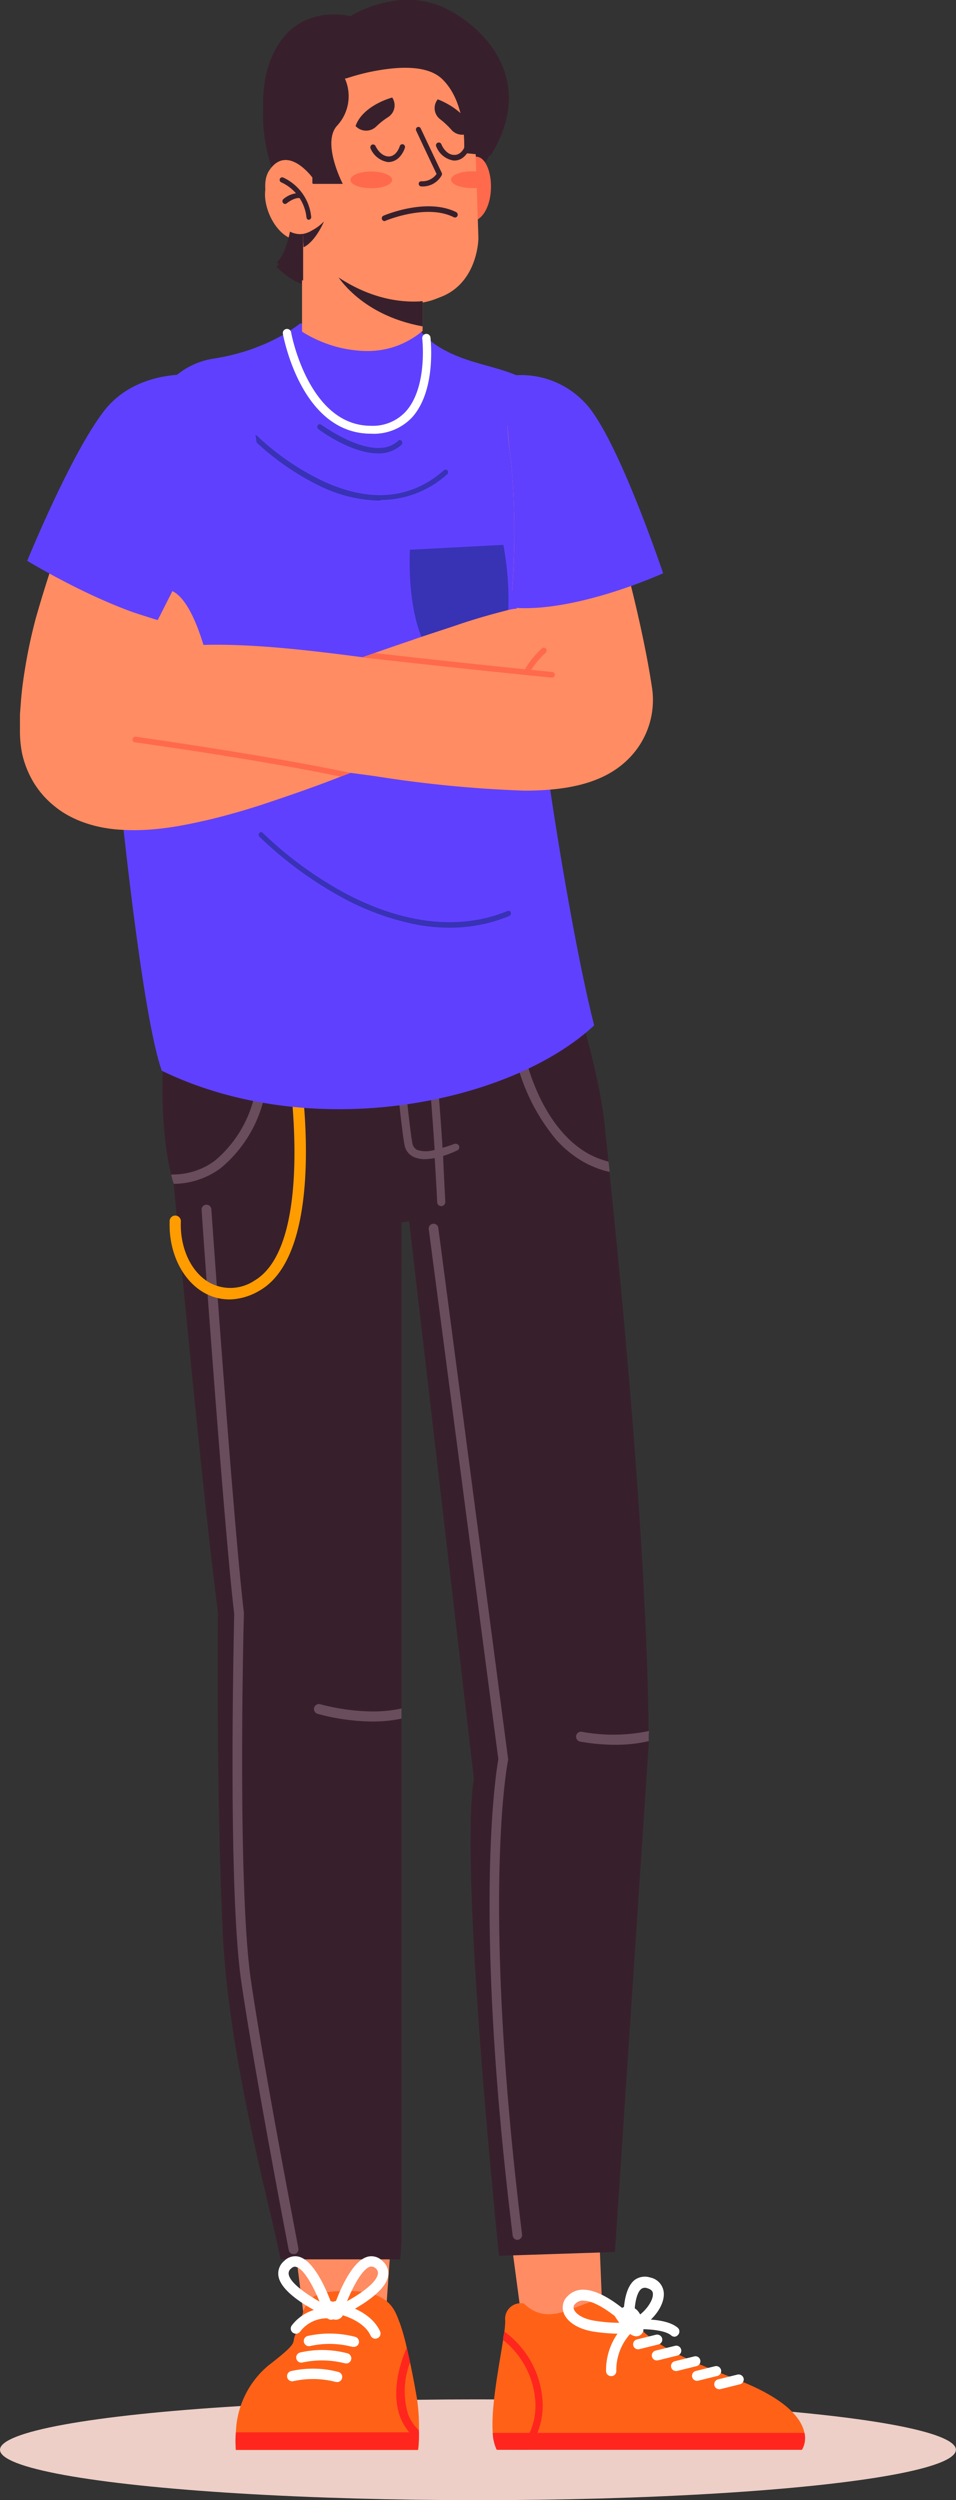 <svg xmlns="http://www.w3.org/2000/svg" viewBox="0 0 105.37 275.33"><rect x="0" y="0" width="105.37" height="275.33" fill="#333333" stroke="none"/><defs><style>.cls-1{fill:#edcfc7;}.cls-2{fill:#ff8c62;}.cls-3{fill:#ff6217;}.cls-4{fill:#ff261d;}.cls-5{fill:#fff;}.cls-6{fill:#37202c;}.cls-7{fill:#6a4d5d;}.cls-8{fill:#ff9c00;}.cls-9{fill:#6040ff;}.cls-10{fill:#3832b5;}.cls-11{fill:#ff6a4c;}</style></defs><g id="Слой_2" data-name="Слой 2"><g id="Слой_1-2" data-name="Слой 1"><ellipse class="cls-1" cx="52.68" cy="269.78" rx="52.68" ry="5.55"/><polygon class="cls-2" points="32.69 248.83 33.57 255.78 42.46 255.78 42.98 248.46 32.69 248.83"/><polygon class="cls-2" points="56.47 247.7 57.55 255.78 66.44 255.78 66.1 247.46 56.47 247.7"/><path class="cls-3" d="M88.39,269.78H54.75a4.8,4.8,0,0,1-.44-1.86c-.21-2.84.7-7.37,1.14-10.22,0-.33.1-.64.14-.93a10.06,10.06,0,0,0,.1-1.16,1.72,1.72,0,0,1,2.07-1.93c3.4,3.33,7.25-1.66,9.51,0,0,0,1,.7,3.64,3.09s7.21,4,11.08,5.59c5,2.08,6.4,4.15,6.68,5.59A2.59,2.59,0,0,1,88.39,269.78Z"/><path class="cls-4" d="M88.39,269.78H54.75a4.8,4.8,0,0,1-.44-1.86H88.67A2.59,2.59,0,0,1,88.39,269.78Z"/><path class="cls-5" d="M67.77,255.08s.6-1.47,1.93-1,1.21,2.66,1.21,2.66S70.1,258.74,67.77,255.08Z"/><path class="cls-5" d="M67.36,261.67a.56.56,0,0,1-.56-.55A7,7,0,0,1,69,255.91a.55.55,0,1,1,.72.84,5.93,5.93,0,0,0-1.79,4.37A.55.55,0,0,1,67.36,261.67Z"/><path class="cls-5" d="M74.35,257.33a.59.59,0,0,1-.37-.14c-.7-.62-2.77-.74-3.91-.67a.55.55,0,1,1-.07-1.1c.35,0,3.44-.19,4.72.94a.55.55,0,0,1,0,.78A.56.56,0,0,1,74.35,257.33Z"/><path class="cls-5" d="M68.27,257a20.31,20.31,0,0,1-2.69-.21c-1.76-.24-3.08-1.05-3.46-2.11a1.72,1.72,0,0,1,.41-1.79,2.34,2.34,0,0,1,1.73-.74h0c2.32,0,5.14,2.71,5.45,3l-.57.58h0l.24,1.18A7.2,7.2,0,0,1,68.27,257Zm-4-3.65h0a1.15,1.15,0,0,0-.88.37.51.51,0,0,0-.14.57c.18.51,1,1.12,2.49,1.31a16.74,16.74,0,0,0,2.92.19C67.74,255,65.72,253.36,64.31,253.36Z"/><path class="cls-5" d="M70.38,256.4l-.52-1.08c1.11-.52,2.17-1.9,2.1-2.73,0-.2-.1-.45-.62-.6a.67.67,0,0,0-.66.08c-.58.45-.76,2-.74,2.81l-1.2,0c0-.29,0-2.83,1.2-3.79a1.91,1.91,0,0,1,1.73-.28,1.86,1.86,0,0,1,1.49,1.66C73.28,254,71.79,255.73,70.38,256.4Z"/><path class="cls-4" d="M58.18,269.78h-1A7.31,7.31,0,0,0,59,264.41a9.42,9.42,0,0,0-3.54-6.71c0-.33.1-.64.14-.93a10.26,10.26,0,0,1,4.2,7.6A8.07,8.07,0,0,1,58.18,269.78Z"/><path class="cls-5" d="M70.34,258.72a.56.56,0,0,1-.54-.42.55.55,0,0,1,.4-.67l2.1-.52a.57.57,0,0,1,.68.4.55.55,0,0,1-.41.67l-2.1.52Z"/><path class="cls-5" d="M72.44,259.94a.55.55,0,0,1-.14-1.09l2.11-.52a.55.55,0,1,1,.26,1.07l-2.1.52Z"/><path class="cls-5" d="M74.54,261.11a.55.55,0,0,1-.13-1.09l2.1-.52a.54.54,0,0,1,.67.4.55.55,0,0,1-.41.67l-2.1.52Z"/><path class="cls-5" d="M76.83,262.19a.56.56,0,0,1-.54-.42.55.55,0,0,1,.41-.67l2.1-.52a.55.55,0,1,1,.27,1.07l-2.11.52Z"/><path class="cls-5" d="M79.32,263.11a.55.55,0,0,1-.14-1.09l2.1-.52a.57.57,0,0,1,.68.41.55.55,0,0,1-.41.66l-2.1.52A.32.32,0,0,1,79.32,263.11Z"/><path class="cls-6" d="M18.87,129.37c.08.35.18.69.28,1v0c.14.45.3.88.47,1.3,1.5,3.67,13.15,4.21,24.62,2.93,8.89-1,17.67-3.07,21.53-5.64,3.62-2.41-4.09-24.64-4.09-24.64l-43.5,9.1S17.21,122.73,18.87,129.37Z"/><path class="cls-6" d="M71.5,192.09,67.78,248,55,248.42s-4.41-42.23-2.77-52.54l-7.13-61.3-.17-1.44,16.45-7.55,1-.47,4.18-1.92c0,.33.08.67.11,1,.14,1.26.27,2.51.4,3.76,0,.37.07.75.11,1.12,2.45,23.7,4.13,45.47,4.31,61.54,0,.38,0,.75,0,1.12Z"/><path class="cls-7" d="M71.5,191.74a15.88,15.88,0,0,1-3.68.4A21.88,21.88,0,0,1,64,191.8a.55.55,0,1,1,.22-1.07,19.06,19.06,0,0,0,7.32-.11C71.49,191,71.5,191.37,71.5,191.74Z"/><path class="cls-7" d="M57,246.66h.07a.54.54,0,0,0,.47-.59C53,209.18,55.94,194,56,193.86a.32.32,0,0,0,0-.17l-7.69-58.46a.52.52,0,0,0-.59-.46.53.53,0,0,0-.46.6l7.67,58.37c-.24,1.32-2.82,16.84,1.58,52.46A.52.52,0,0,0,57,246.66Z"/><path class="cls-7" d="M56.73,116a21.63,21.63,0,0,0,4.62,9.56,12,12,0,0,0,2.45,2.08,10.56,10.56,0,0,0,2.27,1.1,8.28,8.28,0,0,0,1.11.31c0-.37-.07-.74-.11-1.12l-.54-.16a9.25,9.25,0,0,1-2.16-1,11,11,0,0,1-2-1.66c-3.52-3.66-4.59-9.22-4.6-9.28a.54.54,0,0,0-.63-.43A.52.52,0,0,0,56.73,116Z"/><path class="cls-7" d="M49.08,132.37a.45.45,0,0,1-.42.45h0a.44.44,0,0,1-.47-.41c-.08-1.6-.17-3.24-.28-4.88,0-.29,0-.58,0-.87-.35-5.35-.8-10.61-1.13-14.33,0-.3,0-.59-.08-.87-.07-.81-.14-1.54-.2-2.15l.88-.14c.06.61.13,1.34.2,2.16,0,.28,0,.58.08.88.33,3.68.77,8.89,1.12,14.22l.06.88C48.9,129,49,130.71,49.08,132.37Z"/><path class="cls-7" d="M50.35,126.71a10.82,10.82,0,0,1-1.56.6c-.27.08-.57.16-.88.22a7.71,7.71,0,0,1-.84.11,3,3,0,0,1-1.49-.24,1.79,1.79,0,0,1-1-1.35c-.32-1.65-1-8.48-1.46-13.3,0-.3-.06-.59-.08-.87-.08-.77-.14-1.48-.2-2.07l.89-.11c.05.6.12,1.31.19,2.09q0,.42.09.87c.45,4.81,1.13,11.63,1.44,13.23a1,1,0,0,0,.54.75,3.13,3.13,0,0,0,1.88,0c.3-.06.6-.15.87-.23A12.48,12.48,0,0,0,50,126a.45.45,0,0,1,.6.19A.41.41,0,0,1,50.35,126.71Z"/><path class="cls-6" d="M44.25,127.63V246.92l-.13,1.89H30.91c-.7-4.26-5.66-21.47-6.35-35.81-.74-15.44-.54-35.45-.54-35.45-1.43-10.92-3.64-33.94-4.87-47.11v0c0-.35-.06-.7-.09-1-.5-5.28-.81-8.73-.81-8.73,2.05-.85,5.7-.32,9.63.76l1,.29A121.4,121.4,0,0,1,44.25,127.63Z"/><path class="cls-7" d="M44.25,188.14v1.12a15.05,15.05,0,0,1-3.18.32,23.57,23.57,0,0,1-6.07-.85.55.55,0,0,1-.37-.68.55.55,0,0,1,.68-.37S40.2,189.1,44.25,188.14Z"/><path class="cls-7" d="M32.35,248.23h.11a.52.52,0,0,0,.42-.62c0-.19-3.65-18.85-5.21-29.43s-.8-40.19-.79-40.49v-.08c-1.17-9.91-3.57-44.15-3.59-44.5a.54.54,0,0,0-1.07.07c0,.35,2.42,34.53,3.59,44.52,0,1.23-.75,30.18.8,40.64s5.18,29.28,5.22,29.47A.52.52,0,0,0,32.35,248.23Z"/><path class="cls-3" d="M46.17,267.63v.23c0,.36,0,.67,0,.95,0,.6-.08,1-.08,1H26a10.7,10.7,0,0,1,0-1.92,10,10,0,0,1,3.58-7.39c3.79-2.92,2.33-2.31,3.1-3.64.09-.15.77-2.41.84-2.57.66-1.38,1.26-2,4.85-2,4.76,0,5.18,2.3,5.69,3.51a23.84,23.84,0,0,1,.79,2.82c.12.51.24,1.05.36,1.6.29,1.37.56,2.81.75,3.95A20.08,20.08,0,0,1,46.17,267.63Z"/><path class="cls-4" d="M46.17,267.63v.23c0,.36,0,.67,0,.95a5.69,5.69,0,0,1-2.08-2.69c-1.24-3.37.67-7.41.75-7.58l0,0c.12.51.24,1.05.36,1.6a8.9,8.9,0,0,0-.25,5.63A4.61,4.61,0,0,0,46.17,267.63Z"/><path class="cls-4" d="M46.17,267.86c0,1.14-.12,1.92-.12,1.92H26a10.7,10.7,0,0,1,0-1.92Z"/><path class="cls-5" d="M36.25,255.15a.69.69,0,0,1-.24-.05c-.5-.23-5-2.3-5.32-4.46a1.79,1.79,0,0,1,.64-1.66,1.68,1.68,0,0,1,1.62-.46c2,.54,3.56,5,3.84,5.89a.57.57,0,0,1-.16.6A.59.59,0,0,1,36.25,255.15Zm-3.72-5.54a.64.64,0,0,0-.43.2.66.66,0,0,0-.28.65c.15.92,1.85,2.12,3.4,3-.71-1.74-1.73-3.59-2.56-3.81Z"/><path class="cls-5" d="M37.22,255.15a.59.59,0,0,1-.38-.14.57.57,0,0,1-.16-.6c.28-.89,1.82-5.35,3.84-5.89a1.68,1.68,0,0,1,1.62.46,1.79,1.79,0,0,1,.64,1.66c-.35,2.16-4.82,4.23-5.32,4.46A.69.69,0,0,1,37.22,255.15Zm3.72-5.54h-.13c-.83.22-1.85,2.07-2.56,3.81,1.55-.85,3.25-2.06,3.4-3a.66.66,0,0,0-.28-.65A.64.64,0,0,0,40.94,249.61Z"/><path class="cls-5" d="M36.72,253.49s-.94-.44-1,.83c-.06,1,.68,1.26,1,1.09a.89.89,0,0,0,1-.32C38,254.58,37.75,253,36.72,253.49Z"/><path class="cls-5" d="M32.62,257a.6.6,0,0,1-.34-.11.57.57,0,0,1-.12-.8,4.89,4.89,0,0,1,4.7-1.86.57.57,0,0,1,.45.67.59.59,0,0,1-.68.45,3.71,3.71,0,0,0-3.55,1.42A.58.58,0,0,1,32.62,257Z"/><path class="cls-5" d="M41.37,257.55a.59.59,0,0,1-.52-.34c-.92-2-4.15-2.52-4.19-2.52a.57.57,0,1,1,.17-1.13c.16,0,3.88.59,5.06,3.18a.56.56,0,0,1-.28.75A.53.53,0,0,1,41.37,257.55Z"/><path class="cls-5" d="M39,258.45h-.15a9.86,9.86,0,0,0-4.64-.1.57.57,0,1,1-.31-1.1,11.18,11.18,0,0,1,5.24.09.57.57,0,0,1,.41.7A.58.58,0,0,1,39,258.45Z"/><path class="cls-5" d="M38.16,260.26l-.14,0a10.24,10.24,0,0,0-4.65-.1.56.56,0,0,1-.7-.39.56.56,0,0,1,.4-.7,10.83,10.83,0,0,1,5.23.09.57.57,0,0,1-.14,1.12Z"/><path class="cls-5" d="M37.15,262.31l-.14,0a10,10,0,0,0-4.65-.09.57.57,0,1,1-.3-1.1,11,11,0,0,1,5.24.09.57.57,0,0,1-.15,1.12Z"/><path class="cls-7" d="M18.87,129.37c.08.35.18.69.28,1a.08.08,0,0,0,0,0h0a8.81,8.81,0,0,0,5.15-1.71,14.22,14.22,0,0,0,4.61-7,27.18,27.18,0,0,0,1.28-6.49.53.53,0,0,0-.5-.56.53.53,0,0,0-.56.5,27.23,27.23,0,0,1-1.26,6.26,13.15,13.15,0,0,1-4.21,6.47,7.73,7.73,0,0,1-4.61,1.5Z"/><path class="cls-8" d="M25.57,143.09a6.84,6.84,0,0,0,3.1-1c7.36-4.32,4.54-23.35,4.41-24.16a.61.61,0,0,0-.7-.51.62.62,0,0,0-.52.7c0,.19,2.82,19-3.82,22.91a4.79,4.79,0,0,1-5,.19c-2-1.17-3.2-3.79-3.11-6.66a.62.62,0,1,0-1.23,0c-.11,3.31,1.35,6.36,3.71,7.75A5.61,5.61,0,0,0,25.57,143.09Z"/><path class="cls-9" d="M65.49,112.92c-9.18,8.55-30.91,13.09-47.65,5C16,112.88,14,95,13.44,89.69c-.11-1.06-.2-2.12-.27-3.19a141.16,141.16,0,0,1,0-15.67c0-.29,0-.58,0-.88.22-4.43.55-9,.85-13.92.62-9.67,3.86-15.63,9.48-16.53a23.72,23.72,0,0,0,2.93-.64l.48-.14c.5-.16,1-.32,1.41-.49s1-.39,1.4-.59l.19-.1.34-.16a17.55,17.55,0,0,0,2.84-1.76H45.68A9.28,9.28,0,0,0,49,38.56l.62.32.5.22.51.21c.41.16.83.3,1.25.44h0c4,1.26,8,1.59,8.95,6.24.67,3.36-1.91,10.28-1.64,24.3,0,1,.06,2.1.11,3.2s.11,2.11.2,3.22.17,2.09.27,3.18.21,1.94.33,3,.27,2.09.42,3.18C61.33,91.84,63.57,105.43,65.49,112.92Z"/><path class="cls-5" d="M40.88,47.76c-7.65,0-9.62-10.6-9.7-11a.45.45,0,0,1,.37-.53.46.46,0,0,1,.54.37c0,.1,1.91,10.29,8.79,10.29a4.93,4.93,0,0,0,3.87-1.6c2.41-2.71,1.79-8,1.79-8a.47.47,0,0,1,.4-.52.46.46,0,0,1,.51.41c0,.23.67,5.73-2,8.75A5.79,5.79,0,0,1,40.88,47.76Z"/><path class="cls-10" d="M45.18,60.54,55.48,60s2.71,13.49-3.72,14C44.3,74.6,45.18,60.54,45.18,60.54Z"/><path class="cls-10" d="M41.82,55.13a15.71,15.71,0,0,1-6.77-1.71,28.82,28.82,0,0,1-7.1-5,.32.32,0,0,1,0-.42.27.27,0,0,1,.39,0,28.21,28.21,0,0,0,7,4.86c5.31,2.54,9.88,2.18,13.59-1.07a.26.26,0,0,1,.38,0,.32.32,0,0,1,0,.42,11,11,0,0,1-7.29,2.85Z"/><path class="cls-10" d="M41.67,49.93c-3,0-6.4-2.54-6.59-2.68a.32.32,0,0,1-.07-.41.27.27,0,0,1,.38-.07c.06,0,5.81,4.28,8.49,1.78a.25.25,0,0,1,.38,0,.32.32,0,0,1,0,.42A3.64,3.64,0,0,1,41.67,49.93Z"/><path class="cls-10" d="M49.51,102.16a19.88,19.88,0,0,1-3.4-.3,28.66,28.66,0,0,1-8.83-3.26,42.25,42.25,0,0,1-8.69-6.46.3.3,0,0,1,0-.41.25.25,0,0,1,.38,0,41.86,41.86,0,0,0,8.58,6.37c4.65,2.57,11.61,5,18.4,2.22a.26.26,0,0,1,.35.17.31.31,0,0,1-.16.38A17,17,0,0,1,49.51,102.16Z"/><path class="cls-6" d="M32.17,23.94s-.25,4.06-1.71,5.42c0,0,2.5,2.78,5,2C35.46,31.38,34.09,25,32.17,23.94Z"/><path class="cls-6" d="M55.12,13.5a9.75,9.75,0,0,1-.23,1.15h0a12.77,12.77,0,0,1-1.6,3.58l-.33,0h-.33l-1.13-.05s-3.22-9.72-8.13-9.07-7.25,11-7.25,11l-5.94-.94S27.27,12,30.56,6.79c2.73-4.34,7.74-3,7.74-3S43.42.55,48.46,3C51.72,4.49,55.83,8.23,55.12,13.5Z"/><path class="cls-2" d="M46,33.32v3.2a11.15,11.15,0,0,1-1.14.79c-5.56,3.33-11.57-.79-11.57-.79V25.44l11.19,6.94Z"/><path class="cls-6" d="M46,33.32V36c-6.86-1.21-9.32-5.55-9.32-5.55l7.8,1.89Z"/><path class="cls-11" d="M50,19.32s1.82-2.14,2.85,0,.24,6.49-2.53,5.78Z"/><path class="cls-2" d="M51.94,26.84s0,6.6-6.88,6.59S33.54,28.06,33.3,27.81h0l-.07-1.39-.39-7.2-.21-3.85s-.88-6.93,5.74-8.2C43.19,6.24,47.72,7,50,9.55a2.62,2.62,0,0,1,.22.25A6,6,0,0,1,51.52,13l.21,6.91.05,1.7Z"/><path class="cls-6" d="M52.53,18.19,50.41,18s.45-5.1-2.35-7.71c-1.79-1.68-5.56-1.2-8-.64l-.4.09c-.62.15-1.13.3-1.47.4l-.34.11-.13,0a4.42,4.42,0,0,1-.76,4.85c-1.78,1.77.54,6.13.54,6.13H34.34c-1.58-.8-2.17-4.11-2.17-4.11s-1.63-4.48.41-8.1c1.11-2,4.58-3.25,8.22-3.67l.65-.06A15.27,15.27,0,0,1,49,6.3a6.23,6.23,0,0,1,2.87,4.1c.14.49.26,1,.35,1.49A26.57,26.57,0,0,1,52.53,18.19Z"/><path class="cls-6" d="M39,14.75h0a1.57,1.57,0,0,0,2,.79A8.64,8.64,0,0,1,42.63,15a1.42,1.42,0,0,0,1.08-1.77h0S40.5,13,39,14.75Z"/><path class="cls-6" d="M51.5,14.75h0a1.57,1.57,0,0,1-2,.79A8.64,8.64,0,0,0,47.9,15a1.42,1.42,0,0,1-1.08-1.77h0S50,13,51.5,14.75Z"/><ellipse class="cls-11" cx="40.52" cy="20.79" rx="2.22" ry="0.87"/><path class="cls-11" d="M51.78,21.64l-.53,0c-1.23,0-2.22-.39-2.22-.87s1-.87,2.22-.87l.48,0Z"/><path class="cls-6" d="M42.62,18.15c0,.66-.3,1.19-.67,1.19s-.68-.53-.68-1.19.3-1.2.68-1.2S42.62,17.49,42.62,18.15Z"/><path class="cls-6" d="M49.28,18.15c0,.66-.3,1.19-.68,1.19s-.67-.53-.67-1.19.3-1.2.67-1.2S49.28,17.49,49.28,18.15Z"/><path class="cls-6" d="M47,24.67a7.11,7.11,0,0,1-4.43-2.09.27.27,0,1,1,.4-.37c.13.13,3.2,3.33,6.2,1.2a.27.27,0,1,1,.31.44A4.15,4.15,0,0,1,47,24.67Z"/><path class="cls-6" d="M35.46,25.13a6.05,6.05,0,0,1-2.16,2.68h0l-.07-1.39A4.72,4.72,0,0,0,35.46,25.13Z"/><path class="cls-2" d="M34.24,20.54s-2.65-3.54-4.59-.76c-1.6,2.3,1.43,8.28,4.59,6.23Z"/><path class="cls-6" d="M33.88,25a.28.28,0,0,1-.27-.25A4.54,4.54,0,0,0,31,21a.27.27,0,0,1-.15-.35.28.28,0,0,1,.36-.15,5.1,5.1,0,0,1,3,4.1.26.26,0,0,1-.24.3Z"/><path class="cls-6" d="M31.34,23.3a.28.28,0,0,1-.21-.1.26.26,0,0,1,0-.38,2.58,2.58,0,0,1,1.9-.65.27.27,0,0,1,.2.33.28.28,0,0,1-.33.2c-.48-.12-1.19.35-1.43.54A.27.27,0,0,1,31.34,23.3Z"/><path class="cls-6" d="M45.85,21.47a.27.27,0,1,1,0-.54,1.86,1.86,0,0,0,1.63-.76c-1.09-2.23-2.17-4.48-2.18-4.51a.27.27,0,0,1,.13-.36.27.27,0,0,1,.36.13s1.14,2.36,2.25,4.63a.33.33,0,0,1,0,.24A2.35,2.35,0,0,1,45.85,21.47Z"/><path class="cls-2" d="M62.3,70.9A5.18,5.18,0,0,0,56,67.18c-1.92.49-3.71,1-5.47,1.6S47,69.93,45.33,70.52c-1.37.46-2.72.93-4.07,1.4l-1.37.48c-1.56.54-3.12,1.08-4.68,1.6-3.33,1.13-6.66,2.19-9.92,3.09-1.63.45-3.25.86-4.82,1.18A32.76,32.76,0,0,1,16,78.9l-.93,0v-.06l.06-.55c.08-.74.2-1.49.34-2.24.28-1.52.63-3.06,1.06-4.62s.93-3.11,1.47-4.68,1.14-3.12,1.76-4.68c.31-.78.63-1.55,1-2.33s.66-1.54,1-2.31.7-1.53,1.06-2.29l.54-1.12.27-.55.25-.5.1-.19a6.42,6.42,0,0,0-11.37-6l-.38.69-.35.64-.67,1.27c-.43.85-.86,1.7-1.26,2.55s-.81,1.71-1.19,2.57S8,56.31,7.65,57.19q-1.1,2.63-2,5.35T3.94,68.1A57.16,57.16,0,0,0,2.7,74c-.16,1-.29,2-.38,3.07l-.06.79-.06.79,0,.8v.88A12.6,12.6,0,0,0,2.44,83a10.72,10.72,0,0,0,1.25,3.14,10,10,0,0,0,2.39,2.7,9.55,9.55,0,0,0,1.38.93,11.68,11.68,0,0,0,1.35.64,13.66,13.66,0,0,0,2.45.71,15.61,15.61,0,0,0,2.13.26A23.8,23.8,0,0,0,17,91.32c1.12-.1,2.18-.26,3.2-.45s2-.41,3-.64c1.93-.47,3.77-1,5.57-1.58,3-1,5.93-2,8.79-3.13l1.08-.41.59-.23c3.39-1.33,6.73-2.7,10-4q2.48-1,4.9-2c1.61-.63,3.22-1.25,4.74-1.76l.07,0A5.15,5.15,0,0,0,62.3,70.9Z"/><path class="cls-2" d="M71.84,75.57c-.52-3.42-1.37-7.33-2.28-11-1.81-7.32-3.84-13.84-4-14.25a6.43,6.43,0,0,0-8-4.2,6.1,6.1,0,0,0-1.61.75c0,1.06.16,2.3.36,3.78A84.63,84.63,0,0,1,56.44,65c.16.63.33,1.27.49,1.91.61,2.44,1.19,5,1.66,7.35-.87,0-2,0-3.55-.1-3.46-.23-7.59-.78-12-1.37-9-1.21-18.32-2.46-25.21-1.37a6.4,6.4,0,0,0,1,12.72,7,7,0,0,0,1-.08c5-.8,13.78.37,21.49,1.41a134.47,134.47,0,0,0,16.46,1.6c5,0,8.93-.9,11.53-3.54A9.14,9.14,0,0,0,71.84,75.57Z"/><path class="cls-9" d="M21.57,41.28s-6.45-.76-10.12,4S3,61.76,3,61.76s12.25,7.5,19.2,7.21c0,0,5.17-12.42,6-17.39C29.49,43.3,21.57,41.28,21.57,41.28Z"/><path class="cls-2" d="M19,65.1l-1.62,3.2s-1.57-.51-3.63-1.15c-.83,1.7-1.9,3.33-2.71,4.91-.91,1.76-1.78,3.54-2.65,5.31,3.64,1.7,8,3.44,9.79,3.73,3.22.53,4.7-8.38,4.7-8.38S21.44,66.22,19,65.1Z"/><path class="cls-9" d="M73.09,63.13s-1.41.64-3.53,1.4c-3.34,1.19-8.43,2.66-12.63,2.42l-.62,0s.06-.71.13-1.87a84.63,84.63,0,0,0-.13-14.43c-.2-1.48-.32-2.72-.36-3.78-.22-4.86.95-5.55.95-5.55a9.65,9.65,0,0,1,8.64,4.4C68.91,50.7,73.09,63.13,73.09,63.13Z"/><path class="cls-11" d="M38.62,85.11l-1.08.41c-9.76-2-22.52-3.75-22.67-3.77a.3.3,0,0,1-.26-.35.31.31,0,0,1,.35-.27C15.11,81.16,28.74,83.05,38.62,85.11Z"/><path class="cls-11" d="M61.15,74.33a.31.31,0,0,1-.31.29h0c-7-.67-16.57-1.74-20.92-2.22l1.37-.48C46,72.45,54.52,73.39,60.87,74A.31.31,0,0,1,61.15,74.33Z"/><path class="cls-11" d="M58.2,74a.23.23,0,0,1-.14,0,.3.3,0,0,1-.13-.42,9.83,9.83,0,0,1,1.8-2.17.31.31,0,1,1,.42.46,10,10,0,0,0-1.67,2A.31.31,0,0,1,58.2,74Z"/><path class="cls-6" d="M32.29,23.14s-.26,4.3-1.77,5.74c0,0,2.59,2.94,5.17,2.13C35.69,31,34.28,24.22,32.29,23.14Z"/><path class="cls-6" d="M56,12.1a10.94,10.94,0,0,1-.24,1.22h0a13.6,13.6,0,0,1-1.66,3.78h-.34l-.33,0L52.27,17s-3.33-10.27-8.4-9.58-7.5,11.67-7.5,11.67l-6.14-1s-3-7.6.39-13.11c2.83-4.58,8-3.2,8-3.2s5.29-3.39,10.5-.86C52.5,2.57,56.76,6.53,56,12.1Z"/><path class="cls-2" d="M46.58,33.07v3.37a9,9,0,0,1-1.17.84c-5.75,3.53-12-.84-12-.84V24.73L45,32.07Z"/><path class="cls-6" d="M46.58,33.07v2.87C39.5,34.66,37,30.07,37,30.07l8.07,2Z"/><path class="cls-11" d="M50.73,18.26s1.88-2.27,2.94,0,.25,6.86-2.62,6.11Z"/><path class="cls-2" d="M52.73,26.21s0,7-7.11,7S33.71,27.5,33.46,27.23h0l-.08-1.47L33,18.14l-.22-4.07s-.9-7.34,5.93-8.67c5-1,9.68-.13,12,2.52l.22.27a6.36,6.36,0,0,1,1.34,3.41l.22,7.31.06,1.8Z"/><path class="cls-6" d="M44.37,15.88a.3.3,0,0,0-.31.22s-.34,1.16-1.25,1.13h0c-.93-.05-1.4-1.12-1.41-1.13a.31.31,0,0,0-.4-.17.33.33,0,0,0-.16.41,2.49,2.49,0,0,0,1.93,1.51h0c1.38,0,1.84-1.51,1.86-1.58a.31.31,0,0,0-.21-.38Z"/><path class="cls-6" d="M51.62,15.7a.32.32,0,0,0-.31.23s-.34,1.16-1.25,1.13h0c-.93,0-1.4-1.13-1.4-1.14a.31.31,0,1,0-.56.25A2.45,2.45,0,0,0,50,17.68h0c1.38.05,1.84-1.52,1.86-1.58a.32.32,0,0,0-.21-.39Z"/><path class="cls-6" d="M42.4,24.35a.31.31,0,0,1-.12-.6c.19-.08,4.75-2,8-.39a.33.33,0,0,1,.14.42.3.3,0,0,1-.41.14c-3-1.51-7.49.38-7.54.4A.2.2,0,0,1,42.4,24.35Z"/><path class="cls-6" d="M53.34,17.07l-2.2-.22s.47-5.4-2.42-8.16C46.86,6.92,43,7.43,40.42,8l-.41.1c-.64.16-1.17.32-1.52.43l-.35.11-.13,0a4.77,4.77,0,0,1-.8,5.14c-1.83,1.86.57,6.47.57,6.47H34.53C32.89,19.46,32.29,16,32.29,16s-1.69-4.74.42-8.57c1.15-2.08,4.74-3.44,8.5-3.88l.67-.06a15.57,15.57,0,0,1,7.84,1,6.63,6.63,0,0,1,3,4.34c.15.52.26,1,.36,1.58A28.78,28.78,0,0,1,53.34,17.07Z"/><path class="cls-6" d="M39.19,13.88h0a1.59,1.59,0,0,0,2.26.07,8.24,8.24,0,0,1,1.34-1.06,1.54,1.54,0,0,0,.44-2.15h0S40,11.58,39.19,13.88Z"/><path class="cls-6" d="M52,14.43h0a1.58,1.58,0,0,1-2.25-.14,8.84,8.84,0,0,0-1.25-1.17,1.53,1.53,0,0,1-.25-2.18h0S51.41,12.07,52,14.43Z"/><path class="cls-11" d="M43.22,19.81c0,.51-1,.92-2.3.92s-2.29-.41-2.29-.92,1-.92,2.29-.92S43.22,19.31,43.22,19.81Z"/><path class="cls-11" d="M52.57,20.71a5.06,5.06,0,0,1-.56,0c-1.26,0-2.29-.41-2.29-.92s1-.92,2.29-.92l.5,0Z"/><path class="cls-6" d="M35.69,24.4c0,.08-.94,2.21-2.23,2.83h0l-.08-1.47A4.93,4.93,0,0,0,35.69,24.4Z"/><path class="cls-2" d="M34.43,19.55s-2.74-3.75-4.74-.8c-1.66,2.42,1.47,8.75,4.74,6.59Z"/><path class="cls-6" d="M34.06,24.21a.28.28,0,0,1-.28-.26A4.79,4.79,0,0,0,31,20.08a.3.3,0,0,1-.16-.37.28.28,0,0,1,.37-.16,5.34,5.34,0,0,1,3.09,4.34.29.29,0,0,1-.25.31Z"/><path class="cls-6" d="M31.43,22.46a.26.26,0,0,1-.22-.1.3.3,0,0,1,0-.41,2.69,2.69,0,0,1,2-.68.29.29,0,0,1,.2.35.28.28,0,0,1-.34.21c-.49-.13-1.23.37-1.48.57A.27.27,0,0,1,31.43,22.46Z"/><path class="cls-6" d="M46.44,20.53a.29.29,0,0,1-.29-.29.28.28,0,0,1,.29-.28,1.93,1.93,0,0,0,1.68-.8c-1.13-2.37-2.24-4.75-2.25-4.77A.3.3,0,0,1,46,14a.28.28,0,0,1,.37.14s1.18,2.5,2.32,4.9a.28.28,0,0,1,0,.25A2.39,2.39,0,0,1,46.44,20.53Z"/></g></g></svg>